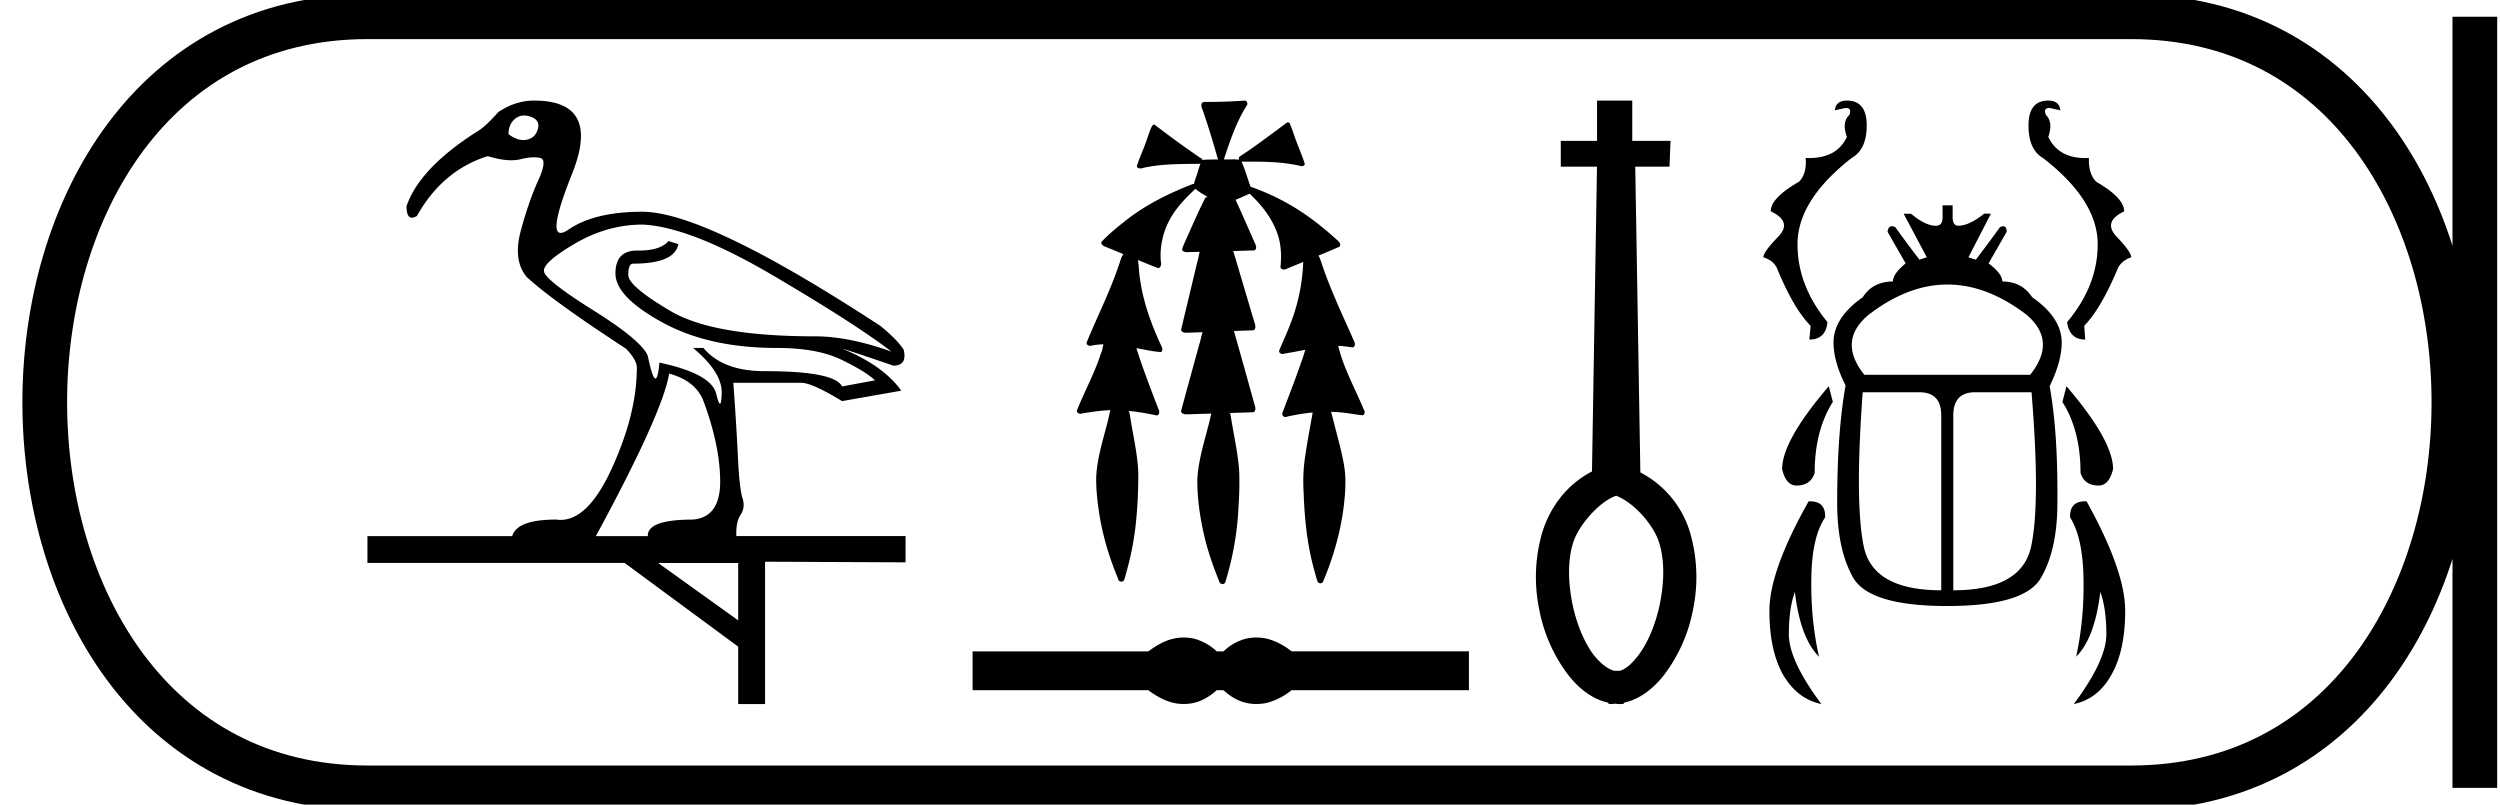 <svg xmlns="http://www.w3.org/2000/svg" width="55.927" height="18"><path d="M11.724 2.584q.07 0 .151.028.212.075.157.273-.054.199-.246.24-.038.008-.077.008-.158 0-.333-.131 0-.22.144-.342.089-.076.204-.076zm2.658 2.44q1.066.054 2.904 1.134 1.838 1.08 2.658 1.708-.957-.342-1.708-.342-2.269 0-3.225-.56t-.956-.813q0-.253.109-.253.929 0 1.011-.437l-.219-.068q-.185.212-.66.212h-.043q-.485 0-.485.512 0 .52 1.045 1.093 1.045.574 2.562.574.902 0 1.441.26.54.26.759.464l-.738.137q-.164-.342-1.735-.342-.93 0-1.367-.52h-.232q.656.547.642 1.012-.007.236-.038.236t-.085-.222q-.11-.451-1.27-.697-.032.355-.089.355-.067 0-.171-.505-.137-.342-1.216-1.018-1.08-.677-1.107-.875-.027-.198.697-.622.724-.423 1.516-.423zm.588 3.334q.56.15.752.574.382 1.01.389 1.824.007.813-.608.867-1.025 0-1.011.37H13.33q1.49-2.747 1.64-3.635zm1.544 4.236v1.284l-1.79-1.284zM11.95 2.25q-.423 0-.806.26-.3.341-.478.437-1.285.82-1.572 1.667 0 .256.122.256.046 0 .11-.038.575-1.024 1.586-1.339.3.092.525.092.112 0 .206-.023.175-.043.305-.043.077 0 .139.015.164.041-.048.506-.212.465-.39 1.127-.177.663.137 1.032.56.52 2.214 1.599.273.273.246.478-.014 1.025-.574 2.234-.52 1.12-1.132 1.12-.049 0-.098-.007-.874 0-.984.37H8.22v.6h5.753l2.541 1.873v1.284h.601v-3.184l3.143.014v-.588h-3.785q-.014-.314.096-.478.109-.164.04-.376-.068-.211-.102-.929-.034-.717-.102-1.646h1.516q.246 0 .916.41l1.325-.233q-.396-.56-1.325-.942.15.04 1.148.382.314 0 .232-.355-.137-.219-.52-.533-3.907-2.555-5.328-2.555-1.066 0-1.647.396-.113.077-.179.077-.274 0 .254-1.32.656-1.64-.847-1.64zM27.845 2.25l-.01.001a12.424 12.424 0 01-.9.03c-.064.004-.07.086-.048.132.135.38.251.766.36 1.154h-.012-.003c-.108.002-.217 0-.324.01l-.005.008c-.007-.024-.023-.046-.049-.052a23.001 23.001 0 01-1.02-.74c-.01-.001-.018-.004-.026-.004h-.006c-.033.021-.046.067-.064.102-.059.158-.108.32-.174.475-.046.119-.098.236-.133.357.015.034.045.045.077.045.031 0 .065-.01.091-.018.413-.088.838-.08 1.258-.086-.042.092-.06.195-.098.289-.017.053-.037.107-.049.162h-.01a.05.05 0 00-.013 0c-.512.2-1.013.442-1.451.778-.21.163-.417.33-.6.522-.004.077.083.101.14.123l.355.147c-.06.082-.076.188-.114.282-.198.582-.478 1.132-.71 1.7 0 .047.043.07.086.07a.107.107 0 00.044-.01c.083-.015.165-.022.248-.024-.018.064-.024.132-.053.193-.14.444-.368.853-.54 1.285-.009.047.035.076.078.076a.08.08 0 00.035-.008c.211-.035.424-.065.638-.074-.024.06-.029.126-.047.188-.104.436-.255.867-.273 1.319-.004.294.032.587.079.877.08.476.224.94.41 1.386.002.041.039.067.075.067.023 0 .045-.01.058-.033.028-.06.036-.127.057-.19.107-.386.183-.78.217-1.18.034-.344.047-.69.045-1.037-.015-.405-.111-.8-.173-1.2-.011-.06-.019-.122-.035-.18a5.636 5.636 0 01.613.101c.065 0 .079-.086.05-.132-.174-.454-.351-.908-.497-1.372l.021.003c.176.032.353.073.532.084.056-.047.015-.122-.012-.173-.215-.467-.391-.956-.461-1.467-.023-.139-.022-.28-.046-.419.152.062.303.124.456.183.066-.016.07-.097.056-.152a1.686 1.686 0 01.214-.96c.142-.255.349-.464.56-.664.083.072.18.125.274.182l-.048.012c-.173.335-.318.683-.474 1.026-.02.048-.043.096-.05.147.026.042.07.05.115.05.028 0 .057-.003.083-.003h.004l.193-.004c-.021.066-.027.14-.05.207l-.368 1.537c.014.055.07.066.12.066a.52.52 0 00.044-.002l.318-.01c-.03.083-.042.174-.07.258-.138.503-.278 1.007-.413 1.511.015.056.071.068.124.068a542.609 542.609 0 01.554-.017.695.695 0 00-.02.083c-.106.462-.269.916-.293 1.393-.002.433.062.864.161 1.284.082.34.197.67.329.993.005.037.04.062.074.062a.06.06 0 00.053-.028c.028-.05.033-.11.053-.164a6.71 6.71 0 00.251-1.524c.018-.275.027-.55.015-.825-.029-.395-.118-.78-.18-1.17-.008-.039-.014-.079-.024-.117.177-.005.354-.01.531-.018.063-.048.028-.134.01-.196-.15-.54-.3-1.081-.454-1.62.149-.006.297-.01.445-.018.062-.049.027-.133.008-.195l-.468-1.577c.16-.004.318-.008.477-.014.06-.04.03-.12.003-.17-.142-.321-.281-.643-.428-.961.106-.044.21-.089.314-.138.283.266.53.584.643.959.066.223.07.459.047.689.013.035.043.049.077.049a.16.16 0 00.08-.024l.355-.146-.003.003c-.017.464-.11.926-.278 1.359-.078.212-.176.416-.261.625-.005.046.037.073.078.073a.082.082 0 00.041-.01c.157-.023.312-.055.468-.084-.03.086-.052.176-.087.261-.133.39-.284.773-.429 1.158-.01.046.03.086.073.086a.065.065 0 00.034-.01c.188-.041.38-.074.573-.092a.457.457 0 00-.01.053c-.063.358-.133.715-.178 1.075a3.946 3.946 0 00-.014.678c.02.572.078 1.145.23 1.697.026.094.051.19.082.281a.066.066 0 00.06.036c.03 0 .06-.017.068-.05.22-.525.38-1.077.453-1.642.04-.328.066-.664.003-.99-.063-.349-.166-.687-.249-1.03-.014-.04-.02-.084-.034-.123.099.002.197.009.296.021.137.015.273.044.41.056.058-.017.053-.093.024-.133-.192-.463-.441-.905-.564-1.393l-.006-.026.069.002c.087.006.174.024.261.031.062-.027.047-.107.018-.153-.255-.58-.531-1.152-.728-1.754-.018-.048-.032-.1-.06-.142l-.004-.003c.16-.066.32-.133.477-.202.038-.063-.025-.124-.072-.16-.406-.37-.852-.7-1.348-.94a5.203 5.203 0 00-.574-.24c-.014-.044-.035-.087-.045-.13-.051-.145-.094-.295-.158-.434a.202.202 0 00.042.003H27.985c.368 0 .738.011 1.098.094.01.005.024.007.037.007.036 0 .075-.018.067-.059-.07-.22-.169-.428-.24-.647-.032-.09-.063-.18-.103-.266a.09.09 0 00-.048-.006c-.337.247-.669.503-1.018.733-.037.02-.084.056-.058.103a.68.68 0 00-.126-.01l-.128.002a.996.996 0 01-.055 0h-.028a.062.062 0 00.003-.024c.137-.407.273-.819.506-1.183.028-.037.008-.1-.037-.11h-.01zM26.482 14.262c-.083 0-.166.01-.25.03-.167.041-.348.134-.543.28h-3.931v.869h3.931c.195.144.376.237.543.278a1.043 1.043 0 00.497 0c.163-.04.327-.134.49-.278h.152c.158.144.32.237.487.278a1.048 1.048 0 00.5 0 1.48 1.48 0 00.535-.278h3.968v-.87h-3.968a1.48 1.48 0 00-.534-.279 1.048 1.048 0 00-.501 0 1.12 1.12 0 00-.487.28h-.151a1.188 1.188 0 00-.491-.28 1.014 1.014 0 00-.247-.03zM36.15 11.088c.401.153.838.645.966 1.05.127.406.112.879.022 1.344-.09.458-.27.894-.488 1.18-.15.195-.285.307-.413.345h-.12c-.128-.03-.293-.143-.458-.346-.218-.285-.398-.72-.488-1.179-.09-.465-.105-.938.022-1.344.128-.405.606-.931.958-1.046v-.004zm-.423-8.838v.901h-.811v.578h.81l-.112 6.818c-.578.3-.939.81-1.111 1.359a3.576 3.576 0 00-.068 1.734 3.49 3.49 0 00.646 1.457c.233.3.54.548.9.623v.022c.023.008.046.008.068.008.03 0 .06-.008.09-.008a.532.532 0 00.106.008c.03 0 .052 0 .082-.008v-.022c.36-.075.668-.323.901-.623a3.49 3.49 0 00.646-1.457 3.576 3.576 0 00-.068-1.734 2.228 2.228 0 00-1.11-1.337l-.114-6.84h.766l.023-.578h-.856V2.25h-.788zM41.317 2.25q-.248 0-.27.218l.24-.053q.15 0 .083.158-.173.165-.053.488-.22.475-.847.475l-.076-.002q.03.353-.15.533-.631.36-.631.66.495.234.165.571-.33.338-.33.458.217.068.3.233.375.916.758 1.3l-.03.307q.368 0 .406-.39-.691-.841-.669-1.795.03-.954 1.21-1.877.337-.188.337-.728 0-.556-.443-.556zm4.505 0q-.443 0-.443.556 0 .54.323.728 1.194.923 1.224 1.877.022.954-.683 1.795.052.39.405.39l-.022-.308q.375-.383.758-1.299.09-.165.293-.233 0-.12-.323-.458-.323-.337.165-.57 0-.3-.623-.661-.18-.18-.165-.533l-.075.002q-.614 0-.834-.475.113-.323-.052-.488-.068-.158.082-.158l.24.053q-.022-.218-.27-.218zm-2.256 4.115q.882 0 1.768.675.69.586.083 1.344h-3.71q-.608-.758.098-1.344.879-.675 1.76-.675zM40.912 8.64q-1.044 1.216-1.044 1.854.083.368.323.368.315 0 .405-.285 0-.946.406-1.585l-.09-.352zm5.316 0l-.09.352q.405.639.405 1.585.083.285.405.285.233 0 .323-.368 0-.638-1.043-1.854zm-3.29.135q.489 0 .489.518v3.912q-1.532 0-1.734-.984-.203-.984-.023-3.446zm2.509 0q.202 2.462-.008 3.446-.21.984-1.742.984V9.293q0-.518.488-.518zm-1.99-4.182v.27q0 .188-.15.188-.233 0-.556-.27h-.165l.518.975-.165.053q-.27-.353-.54-.728-.043-.02-.075-.02-.082 0-.098.125l.405.706q-.285.232-.285.405-.45 0-.676.353-.653.458-.653 1.014 0 .42.27.96-.188 1.044-.188 2.629 0 1.043.36 1.674.369.63 2.103.63 1.735 0 2.095-.63.368-.63.368-1.674.015-1.585-.173-2.613.27-.556.27-.976 0-.556-.66-1.014-.233-.353-.669-.353 0-.173-.307-.405l.405-.706q0-.124-.077-.124-.03 0-.073.019-.27.375-.54.728l-.166-.053.503-.976h-.15q-.338.27-.578.27-.128 0-.128-.187v-.27zm-2.967 6.621l-.029.001q-.878 1.554-.878 2.448 0 .893.308 1.434.315.54.855.653-.728-.976-.728-1.562 0-.578.135-.946.12 1.029.54 1.45-.187-.827-.172-1.743.008-.923.308-1.374.015-.36-.339-.36zm6.16 0q-.354 0-.34.361.285.45.3 1.374.016.916-.165 1.742.42-.42.54-1.449.136.368.136.946 0 .586-.728 1.562.54-.113.84-.653.309-.54.309-1.434 0-.894-.864-2.448h-.029z"/><path d="M8.22.375c-9.625 0-9.625 17.25 0 17.25M8.22.375h39.457M8.22 17.625h39.457M55.364.375v17.25M47.677.375c9.625 0 9.625 17.25 0 17.25" fill="none" stroke="#000"/></svg>